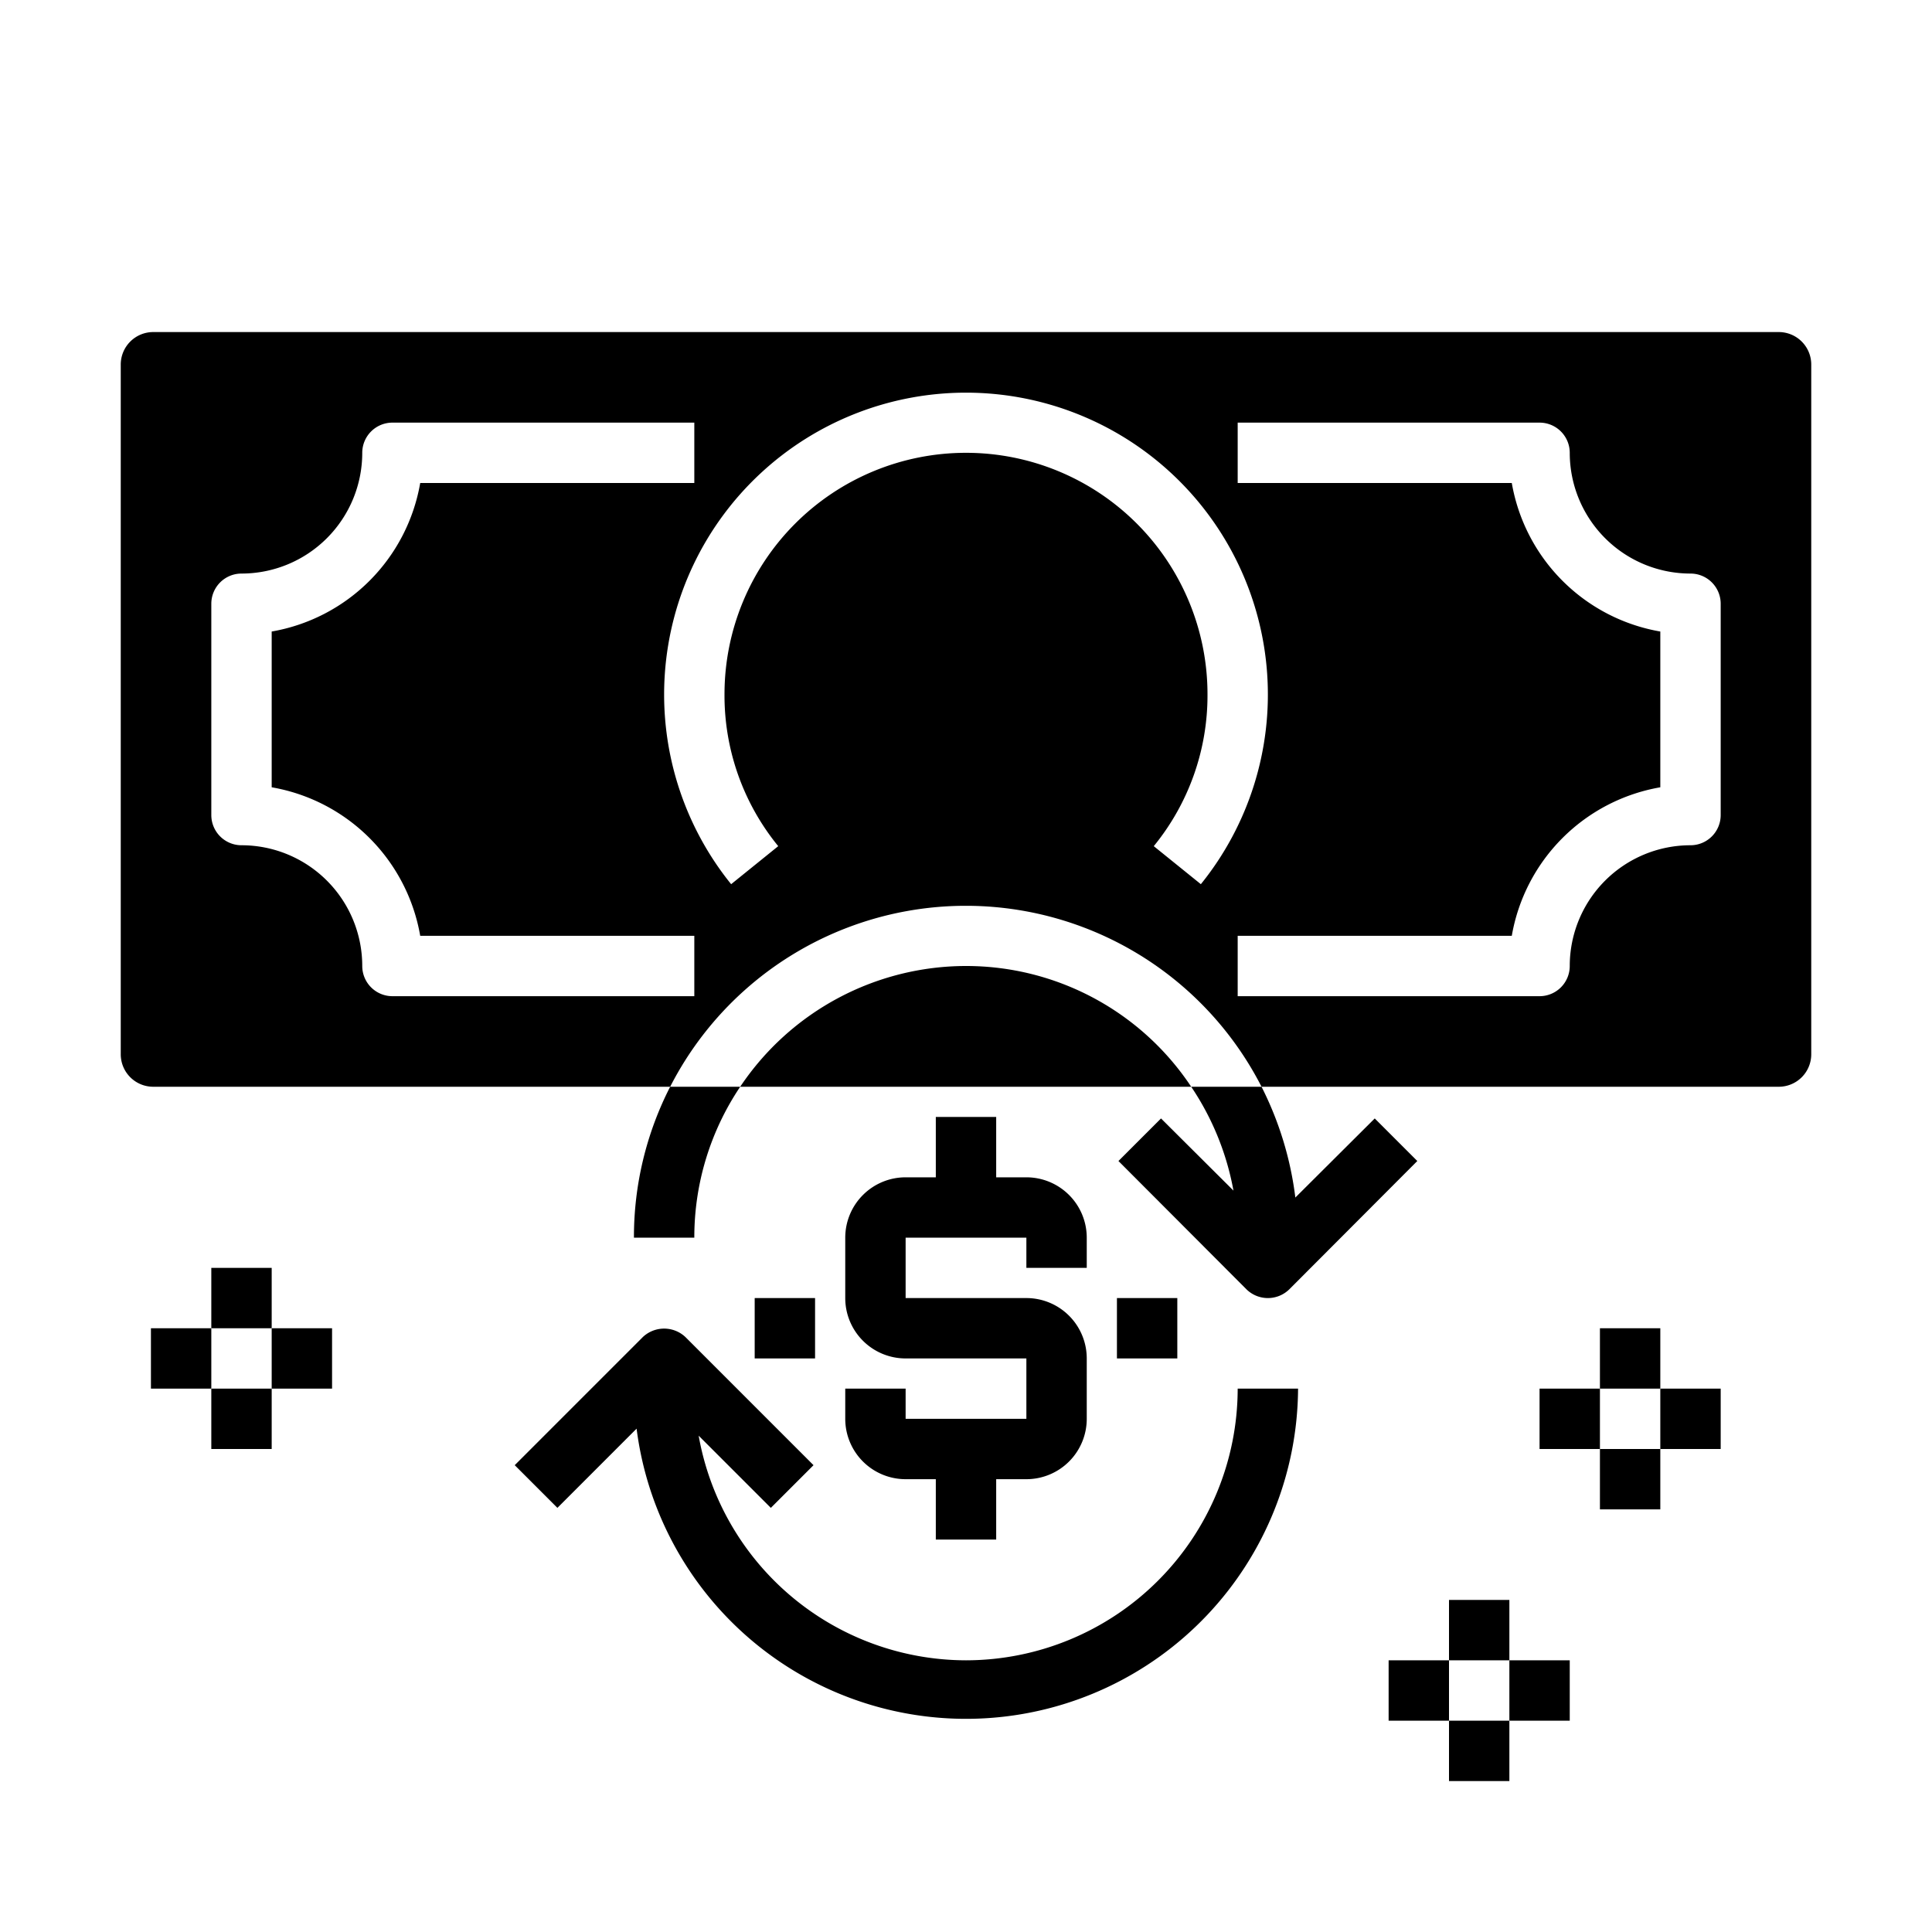 <svg xmlns="http://www.w3.org/2000/svg" viewBox="0 0 64 64" x="0px" y="0px"><g><path d="M36,42V41a2,2,0,0,0-2-2H33V37H31v2H30a2,2,0,0,0-2,2v2a2,2,0,0,0,2,2h4v2H30V46H28v1a2,2,0,0,0,2,2h1v2h2V49h1a2,2,0,0,0,2-2V45a2,2,0,0,0-2-2H30V41h4v1Z"></path><rect x="37" y="43" width="2" height="2"></rect><rect x="25" y="43" width="2" height="2"></rect><path d="M22.2,36h2.32A8.94,8.94,0,0,0,23,41H21A10.915,10.915,0,0,1,22.2,36Z"></path><path d="M46.95,38.46l-4.24,4.25a1.014,1.014,0,0,1-1.42,0l-4.24-4.25,1.41-1.41,2.4,2.39A9.062,9.062,0,0,0,39.46,36h2.33a11.119,11.119,0,0,1,1.12,3.67l2.63-2.62Z"></path><path d="M32,55a9.01,9.01,0,0,1-8.856-7.441l2.391,2.391,1.414-1.414-4.242-4.243a1.029,1.029,0,0,0-1.414,0l-4.242,4.243,1.414,1.414,2.623-2.624A11,11,0,0,0,43,46H41A9.01,9.01,0,0,1,32,55Z"></path><rect x="53" y="44" width="2" height="2"></rect><rect x="55" y="46" width="2" height="2"></rect><rect x="53" y="48" width="2" height="2"></rect><rect x="51" y="46" width="2" height="2"></rect><rect x="48" y="53" width="2" height="2"></rect><rect x="50" y="55" width="2" height="2"></rect><rect x="48" y="57" width="2" height="2"></rect><rect x="46" y="55" width="2" height="2"></rect><rect x="7" y="42" width="2" height="2"></rect><rect x="9" y="44" width="2" height="2"></rect><rect x="7" y="46" width="2" height="2"></rect><rect x="5" y="44" width="2" height="2"></rect><path d="M58.92,11H5.08A1.076,1.076,0,0,0,4,12.08V34.92A1.076,1.076,0,0,0,5.08,36H22.2a11,11,0,0,1,19.59,0H58.92A1.076,1.076,0,0,0,60,34.92V12.08A1.076,1.076,0,0,0,58.92,11ZM23,33H13a1,1,0,0,1-1-1,4,4,0,0,0-4-4,1,1,0,0,1-1-1V20a1,1,0,0,1,1-1,4,4,0,0,0,4-4,1,1,0,0,1,1-1H23v2H13.92A6.038,6.038,0,0,1,9,20.92v5.16A6.038,6.038,0,0,1,13.92,31H23Zm15.22-4.97A7.887,7.887,0,0,0,40,23a8,8,0,0,0-16,0,7.887,7.887,0,0,0,1.78,5.03l-1.56,1.26a10,10,0,1,1,15.56,0ZM57,27a1,1,0,0,1-1,1,4,4,0,0,0-4,4,1,1,0,0,1-1,1H41V31h9.08A6.038,6.038,0,0,1,55,26.08V20.92A6.038,6.038,0,0,1,50.08,16H41V14H51a1,1,0,0,1,1,1,4,4,0,0,0,4,4,1,1,0,0,1,1,1ZM32,32a9.01,9.01,0,0,0-7.48,4H39.46A8.947,8.947,0,0,0,32,32Z"></path></g></svg>